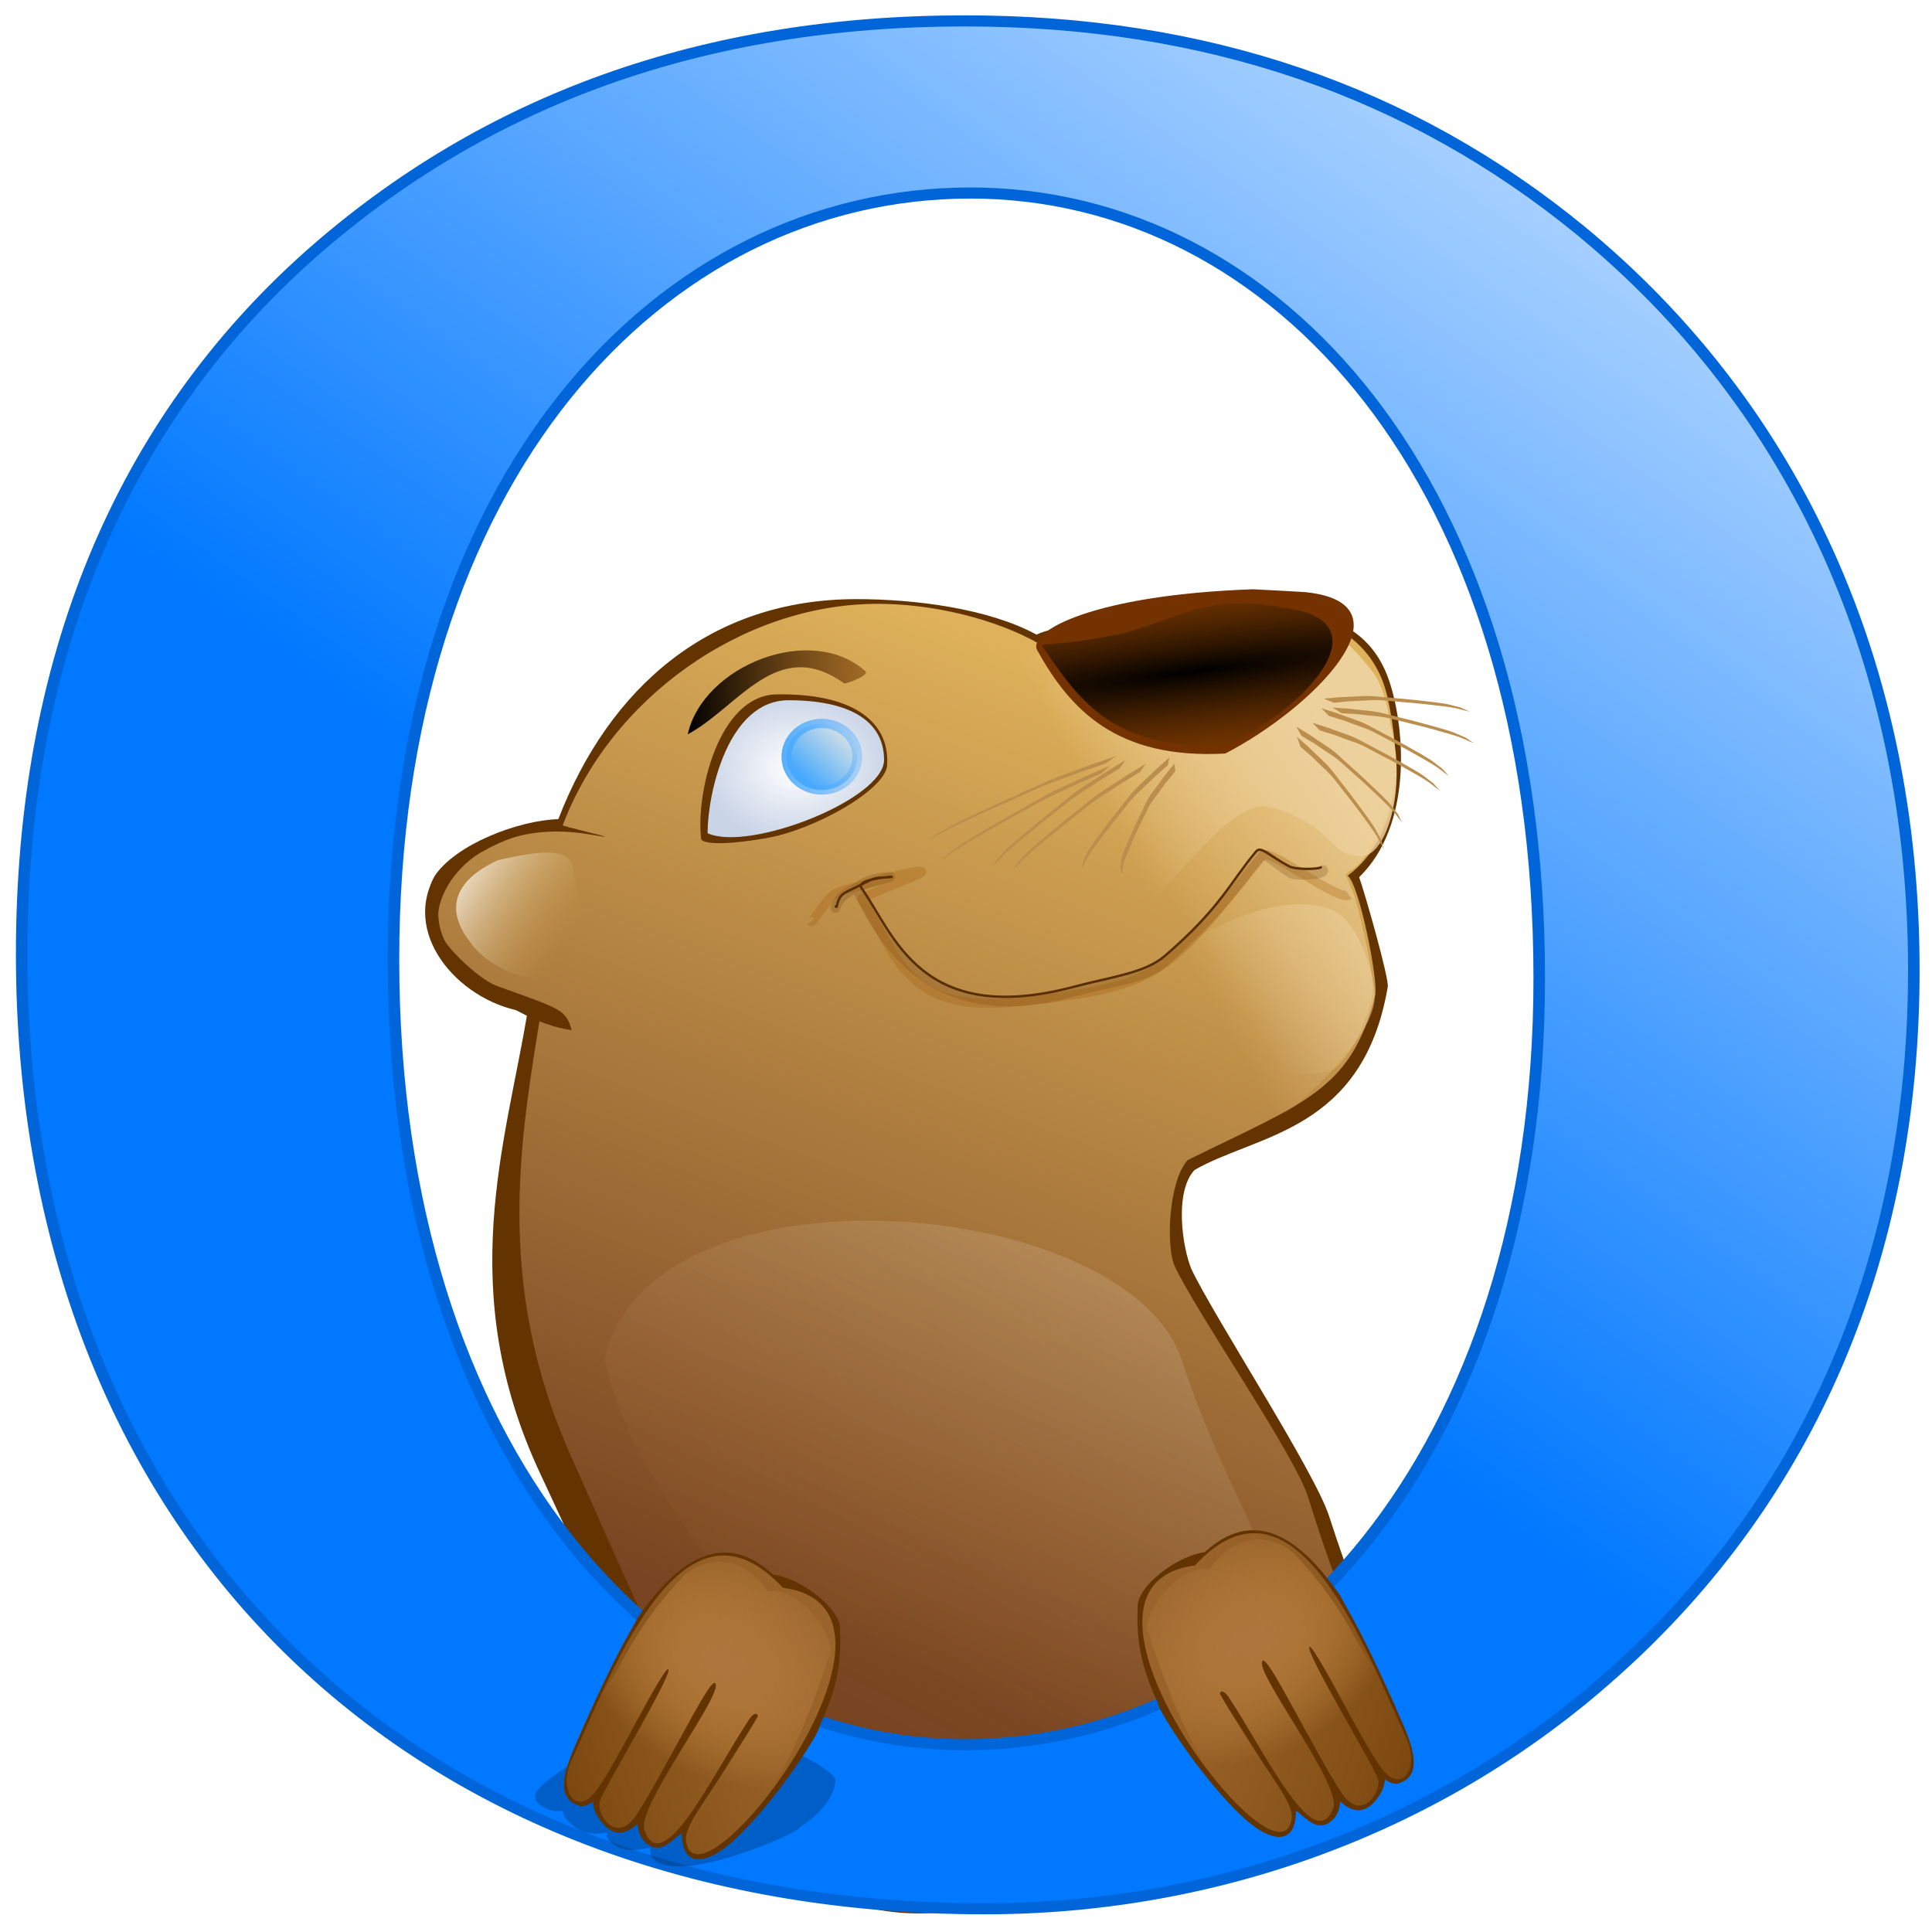 <?xml version="1.0" encoding="UTF-8" standalone="no"?>
<!-- Created with Inkscape (http://www.inkscape.org/) -->

<svg
   xmlns:dc="http://purl.org/dc/elements/1.1/"
   xmlns:cc="http://creativecommons.org/ns#"
   xmlns:rdf="http://www.w3.org/1999/02/22-rdf-syntax-ns#"
   xmlns:svg="http://www.w3.org/2000/svg"
   xmlns="http://www.w3.org/2000/svg"
   xmlns:xlink="http://www.w3.org/1999/xlink"
   xmlns:sodipodi="http://sodipodi.sourceforge.net/DTD/sodipodi-0.dtd"
   xmlns:inkscape="http://www.inkscape.org/namespaces/inkscape"
   width="512"
   height="512"
   id="svg2"
   version="1.1"
   inkscape:version="0.91 r13725"
   sodipodi:docname="otter-browser.svg">
  <defs
     id="defs4">
    <linearGradient
       id="linearGradient3905">
      <stop
         id="stop3907"
         offset="0"
         style="stop-color:#ffffff;stop-opacity:1;" />
      <stop
         id="stop3909"
         offset="1"
         style="stop-color:#c59641;stop-opacity:0;" />
    </linearGradient>
    <linearGradient
       id="linearGradient3858">
      <stop
         style="stop-color:#edd19d;stop-opacity:1;"
         offset="0"
         id="stop3860" />
      <stop
         style="stop-color:#edd19d;stop-opacity:0;"
         offset="1"
         id="stop3862" />
    </linearGradient>
    <linearGradient
       id="linearGradient4188">
      <stop
         style="stop-color:#1483ff;stop-opacity:1;"
         offset="0"
         id="stop4190" />
      <stop
         style="stop-color:#beddff;stop-opacity:0;"
         offset="1"
         id="stop4192" />
    </linearGradient>
    <linearGradient
       id="linearGradient3996">
      <stop
         style="stop-color:#37a3ff;stop-opacity:1;"
         offset="0"
         id="stop3998" />
      <stop
         style="stop-color:#d8e2e6;stop-opacity:1;"
         offset="1"
         id="stop4000" />
    </linearGradient>
    <linearGradient
       id="linearGradient3988">
      <stop
         style="stop-color:#4aa9ff;stop-opacity:1;"
         offset="0"
         id="stop3990" />
      <stop
         style="stop-color:#4aa9ff;stop-opacity:0.268;"
         offset="1"
         id="stop3992" />
    </linearGradient>
    <linearGradient
       id="linearGradient3924">
      <stop
         style="stop-color:#ffffff;stop-opacity:1;"
         offset="0"
         id="stop3926" />
      <stop
         style="stop-color:#c9d4e6;stop-opacity:1;"
         offset="1"
         id="stop3928" />
    </linearGradient>
    <linearGradient
       id="linearGradient4241">
      <stop
         style="stop-color:#000000;stop-opacity:1;"
         offset="0"
         id="stop4243" />
      <stop
         style="stop-color:#743800;stop-opacity:0.549;"
         offset="1"
         id="stop4245" />
    </linearGradient>
    <linearGradient
       id="linearGradient4181">
      <stop
         id="stop4183"
         offset="0"
         style="stop-color:#784421;stop-opacity:1;" />
      <stop
         id="stop4185"
         offset="1"
         style="stop-color:#deb15a;stop-opacity:1;" />
    </linearGradient>
    <linearGradient
       id="linearGradient4145">
      <stop
         style="stop-color:#9b6534;stop-opacity:1;"
         offset="0"
         id="stop4147" />
      <stop
         style="stop-color:#e6a556;stop-opacity:0;"
         offset="1"
         id="stop4149" />
    </linearGradient>
    <linearGradient
       id="linearGradient3779">
      <stop
         style="stop-color:#0078ff;stop-opacity:1;"
         offset="0"
         id="stop3781" />
      <stop
         style="stop-color:#ffffff;stop-opacity:1;"
         offset="1"
         id="stop3783" />
    </linearGradient>
    <linearGradient
       inkscape:collect="always"
       xlink:href="#linearGradient3779"
       id="linearGradient3787"
       x1="140.811"
       y1="779.752"
       x2="411.908"
       y2="413.827"
       gradientUnits="userSpaceOnUse" />
    <radialGradient
       inkscape:collect="always"
       xlink:href="#linearGradient4145"
       id="radialGradient4171"
       cx="187.756"
       cy="978.426"
       fx="187.756"
       fy="978.426"
       r="35.248"
       gradientTransform="matrix(1.036,0.564,-0.409,0.752,398.38,139.458)"
       gradientUnits="userSpaceOnUse" />
    <linearGradient
       inkscape:collect="always"
       xlink:href="#linearGradient4241"
       id="linearGradient4247"
       x1="182.256"
       y1="723.837"
       x2="229.501"
       y2="723.837"
       gradientUnits="userSpaceOnUse" />
    <radialGradient
       inkscape:collect="always"
       xlink:href="#linearGradient4241"
       id="radialGradient4255"
       cx="312.256"
       cy="720.229"
       fx="312.256"
       fy="720.229"
       r="39.318"
       gradientTransform="matrix(5.487,-0.692,0.069,0.544,-1446.452,542.554)"
       gradientUnits="userSpaceOnUse" />
    <filter
       inkscape:collect="always"
       id="filter5818"
       x="-0.503"
       width="2.006"
       y="-0.485"
       height="1.97">
      <feGaussianBlur
         inkscape:collect="always"
         stdDeviation="16.04"
         id="feGaussianBlur5820" />
    </filter>
    <linearGradient
       inkscape:collect="always"
       xlink:href="#linearGradient4145"
       id="linearGradient5824"
       gradientUnits="userSpaceOnUse"
       gradientTransform="matrix(1.154,0.043,-0.046,1.241,20.037,-254)"
       x1="248.864"
       y1="966.336"
       x2="123.415"
       y2="1014.9" />
    <linearGradient
       inkscape:collect="always"
       xlink:href="#linearGradient4181"
       id="linearGradient3884"
       x1="222.406"
       y1="979.526"
       x2="317.542"
       y2="730.526"
       gradientUnits="userSpaceOnUse" />
    <radialGradient
       inkscape:collect="always"
       xlink:href="#linearGradient3924"
       id="radialGradient3932"
       cx="210.904"
       cy="744.078"
       fx="210.904"
       fy="744.078"
       r="24.991"
       gradientTransform="matrix(1,0,0,0.79,0,156.035)"
       gradientUnits="userSpaceOnUse" />
    <linearGradient
       inkscape:collect="always"
       xlink:href="#linearGradient3988"
       id="linearGradient3994"
       x1="185.431"
       y1="216.438"
       x2="214.069"
       y2="216.438"
       gradientUnits="userSpaceOnUse" />
    <linearGradient
       inkscape:collect="always"
       xlink:href="#linearGradient3996"
       id="linearGradient4002"
       x1="193.337"
       y1="225.175"
       x2="208.404"
       y2="209.991"
       gradientUnits="userSpaceOnUse" />
    <linearGradient
       inkscape:collect="always"
       xlink:href="#linearGradient3858"
       id="linearGradient3864"
       x1="358.842"
       y1="719.308"
       x2="297.435"
       y2="759.44"
       gradientUnits="userSpaceOnUse" />
    <linearGradient
       inkscape:collect="always"
       xlink:href="#linearGradient3905"
       id="linearGradient3864-1"
       x1="114.763"
       y1="772.598"
       x2="148.751"
       y2="793.65"
       gradientUnits="userSpaceOnUse" />
    <radialGradient
       inkscape:collect="always"
       xlink:href="#linearGradient4145"
       id="radialGradient3919"
       gradientUnits="userSpaceOnUse"
       gradientTransform="matrix(-1.036,0.564,0.409,0.752,125.747,133.537)"
       cx="187.756"
       cy="978.426"
       fx="187.756"
       fy="978.426"
       r="35.248" />
    <linearGradient
       inkscape:collect="always"
       xlink:href="#linearGradient4145"
       id="linearGradient3921"
       gradientUnits="userSpaceOnUse"
       gradientTransform="matrix(-1.154,0.043,0.046,1.241,504.09,-259.921)"
       x1="248.864"
       y1="966.336"
       x2="123.415"
       y2="1014.9" />
    <linearGradient
       inkscape:collect="always"
       xlink:href="#linearGradient3905"
       id="linearGradient3929"
       gradientUnits="userSpaceOnUse"
       x1="127.719"
       y1="767.608"
       x2="143.925"
       y2="796.839"
       gradientTransform="matrix(3.23,4.187,-2.953,2.83,2114.671,-1857.001)" />
    <linearGradient
       inkscape:collect="always"
       xlink:href="#linearGradient3858"
       id="linearGradient3109"
       gradientUnits="userSpaceOnUse"
       x1="353.908"
       y1="723.585"
       x2="289.869"
       y2="760.591"
       gradientTransform="translate(5.657,1.414)" />
    <filter
       inkscape:collect="always"
       id="filter3903">
      <feGaussianBlur
         inkscape:collect="always"
         stdDeviation="2.319"
         id="feGaussianBlur3905" />
    </filter>
    <filter
       inkscape:collect="always"
       id="filter4085"
       x="-0.046"
       width="1.092"
       y="-0.166"
       height="1.332">
      <feGaussianBlur
         inkscape:collect="always"
         stdDeviation="2.732"
         id="feGaussianBlur4087" />
    </filter>
  </defs>
  <sodipodi:namedview
     id="base"
     pagecolor="#ffffff"
     bordercolor="#666666"
     borderopacity="1.0"
     inkscape:pageopacity="0.0"
     inkscape:pageshadow="2"
     inkscape:zoom="1"
     inkscape:cx="252.44716"
     inkscape:cy="238.8231"
     inkscape:document-units="px"
     inkscape:current-layer="layer1"
     showgrid="false"
     inkscape:window-width="1366"
     inkscape:window-height="704"
     inkscape:window-x="0"
     inkscape:window-y="27"
     inkscape:window-maximized="1"
     showguides="true"
     inkscape:guide-bbox="true"
     inkscape:snap-bbox="true" />
  <g
     inkscape:label="Layer 1"
     inkscape:groupmode="layer"
     id="layer1"
     transform="translate(0,-540.362)">
    <path
       sodipodi:nodetypes="scsscsccssscccs"
       inkscape:connector-curvature="0"
       id="path3892"
       d="m 226.967,699.133 c 15.437,0 34.959,2.468 47.729,9.412 7.115,-3.412 18.343,-1.243 26.89,-2.921 37.898,-7.44 59.98,-5.101 66.7,15.575 4.149,12.767 5.955,37.946 -8.099,51.632 1.462,3.967 7.961,26.832 7.584,29.046 -6.555,38.513 -34.814,39.035 -51.217,48.553 -5.49,5.911 -3.111,20.867 -0.806,26.279 5.758,12.254 32.628,53.513 36.472,65.431 22.002,68.208 23.181,23.094 -4.928,48.784 -132.249,120.866 -165.331,22.52 -204.045,-59.867 -22.93,-48.797 -9.156,-87.81 -3.461,-122.467 -16.897,-2.017 -33.585,-19.677 -24.618,-35.968 5.411,-8.473 22.304,-14.894 32.794,-15.176 13.525,-34.99 40.285,-58.313 79.003,-58.313 z"
       style="fill:#643400;fill-opacity:1;stroke:none" />
    <path
       style="fill:url(#linearGradient3884);fill-opacity:1;stroke:none;stroke-width:3;stroke-miterlimit:1;stroke-opacity:1;stroke-dasharray:none;opacity:1"
       d="m 232.627,700.383 c 14.348,0 30.866,3.841 42.736,10.562 6.614,-3.302 15.686,-4.675 23.599,-6.457 35.532,-8.003 63.451,-2.815 68.734,20.641 3.272,14.528 4.582,35.862 -10.548,47.316 3.114,2.273 8.213,28.096 7.281,31.745 -6.397,25.041 -18.397,28.194 -49.695,43.609 -5.103,5.722 -5.68,22.618 -3.538,27.857 5.352,11.862 31.952,50.104 35.526,61.64 20.45,66.022 20.616,23.564 -5.51,48.43 -122.919,116.993 -153.668,20.83 -189.651,-58.916 -21.312,-47.233 -13.158,-86.932 -7.864,-120.478 -15.705,-1.952 -33.772,-16.142 -25.437,-31.911 5.03,-8.201 20.963,-14.659 30.713,-14.931 12.571,-33.868 47.667,-59.106 83.654,-59.106 z"
       id="path3783"
       inkscape:connector-curvature="0"
       sodipodi:nodetypes="scsscsccssscccs" />
    <path
       style="fill:#643400;fill-opacity:1;stroke:none"
       d="m 151.495,813.341 c -16.897,-2.017 -45.292,-24.429 -36.326,-40.72 5.411,-8.473 22.746,-13.65 33.236,-13.932 -1.425,0.394 20.707,5.026 7.894,2.813 -26.401,-4.56 -41.649,11.884 -40.277,24.595 0.429,3.978 10.734,13.756 15.598,15.523 16.674,6.058 18.376,6.136 19.874,11.721 z"
       id="path3911"
       inkscape:connector-curvature="0"
       sodipodi:nodetypes="cccsssc" />
    <path
       style="opacity:0.153;color:#000000;fill:url(#linearGradient3929);fill-opacity:1;fill-rule:nonzero;stroke:none;marker:none;visibility:visible;display:inline;overflow:visible;enable-background:accumulate"
       d="m 345.57,999.878 c -12.662,34.055 -79.218,41.317 -101.45,17.539 -27.246,-29.14 -76.655,-78.405 -83.888,-116.986 12.419,-54.13 138.869,-43.266 153.033,0.588 13.811,42.761 39.034,72.775 32.305,98.859 z"
       id="path3927"
       inkscape:connector-curvature="0"
       sodipodi:nodetypes="cscsc" />
    <path
       style="fill:url(#linearGradient3864);fill-opacity:1;stroke:none"
       d="m 367.27,756.921 c -1.296,3.539 -5.186,11.649 -8.965,13.908 -2.187,1.307 -1.778,1.901 -1.843,1.264 -0.061,-0.606 1.518,3.392 2.228,5.063 0.694,1.634 5.912,21.483 5.048,26.606 -1.237,7.332 -6.867,18.616 -10.479,20.069 -13.954,5.615 -39.746,-11.219 -56.259,-11.219 -31.204,0 -62.5,-42.864 -62.5,-66.75 0,-23.886 62.546,-42.75 93.75,-42.75 19.792,0 25.643,2.844 35.305,14.991 6.507,8.181 6.744,30.547 3.715,38.818 z"
       id="path4275"
       inkscape:connector-curvature="0"
       sodipodi:nodetypes="sssssssssss" />
    <path
       sodipodi:nodetypes="cssssssc"
       inkscape:connector-curvature="0"
       id="path4075"
       d="m 221.417,780.974 c 1.176,-6.277 16.941,-8.412 14.118,-8.189 -6.504,0.512 -8.596,2.838 -8.239,3.485 4.076,7.375 16.03,38.409 56.843,26.979 9.582,-2.683 19.205,-3.308 24.5,-8.054 14.739,-13.214 18.584,-19.591 25.227,-27.813 1.286,-1.592 2.912,1.099 8.362,4.419 1.002,0.611 8.56,0.5 8.418,-0.822"
       style="opacity:0.206;fill:none;stroke:#582d00;stroke-width:2.646;stroke-linecap:round;stroke-linejoin:round;stroke-miterlimit:4;stroke-opacity:1;stroke-dasharray:none" />
    <path
       sodipodi:nodetypes="csssscsssssssc"
       inkscape:connector-curvature="0"
       id="path3107"
       d="m 360.262,767.217 c -6.414,0.015 -7.286,-5.356 -14.146,-8.998 -3.228,-1.714 -9.846,-5.348 -13.97,-3.785 -10.984,4.162 -21.285,21.092 -30.779,27.92 -15.309,11.01 -31.106,9.644 -24.328,27.22 21.932,56.876 -126.116,19.185 17.635,3.601 -4.008,-10.325 38.321,-40.597 58.697,-31.488 5.619,2.512 10.213,13.391 10.925,22.008 1.246,15.075 -37.777,45.118 -39.92,40.464 -23.932,-51.982 -69.69,-29.374 -86.193,-28.818 -425.68,14.345 -7.895,-26.416 -7.895,-50.303 0,-23.886 72.414,-60.513 103.618,-60.513 19.792,0 15.148,-4.641 29.877,17.294 11.741,17.485 5.191,46.687 -3.522,45.397 z"
       style="fill:url(#linearGradient3109);fill-opacity:1;stroke:none;filter:url(#filter3903)" />
    <path
       sodipodi:nodetypes="cscsc"
       inkscape:connector-curvature="0"
       id="path4257"
       d="m 324.717,740.058 c 23.248,-12.023 50.532,-39.627 21.396,-42.76 -0.884,-0.095 -13.062,-0.726 -14.029,-0.776 -42.103,1.475 -60.025,11.095 -57.183,16.215 8.69,15.652 20.989,28.897 49.816,27.321 z"
       style="fill:#733200;fill-opacity:1;stroke:none" />
    <g
       transform="scale(1.02,0.98)"
       style="font-size:727.228px;font-style:normal;font-variant:normal;font-weight:bold;font-stretch:normal;line-height:125%;letter-spacing:0px;word-spacing:0px;fill:url(#linearGradient3787);fill-opacity:1;stroke:#0065d8;font-family:Bitstream Charter;-inkscape-font-specification:Bitstream Charter Bold;opacity:1;stroke-width:3;stroke-miterlimit:1;stroke-dasharray:none;stroke-opacity:1"
       id="text2985">
      <path
         d="m 5.633,809.39 c 0,154.899 99.63,258.166 250.167,258.166 61.087,0 119.265,-22.544 163.626,-63.996 50.906,-47.27 77.813,-112.72 77.813,-189.807 0,-82.177 -30.544,-151.991 -86.54,-199.988 -44.361,-37.816 -97.449,-56.724 -159.99,-56.724 -67.632,0 -124.356,21.09 -170.171,63.269 C 31.086,666.126 5.633,730.122 5.633,809.39 M 252.163,603.584 c 79.268,0 147.752,77.814 147.752,212.351 0,128.719 -69.212,207.26 -149.207,207.26 -77.813,0 -148.479,-78.541 -148.479,-212.351 0,-130.174 69.212,-207.26 149.934,-207.26"
         id="path2990"
         inkscape:connector-curvature="0"
         sodipodi:nodetypes="cscscscccsssc"
         style="fill:url(#linearGradient3787);fill-opacity:1;stroke:#0065d8;stroke-width:3;stroke-miterlimit:1;stroke-dasharray:none;stroke-opacity:1" />
    </g>
    <path
       sodipodi:nodetypes="csssccc"
       inkscape:connector-curvature="0"
       id="path3985"
       d="m 214.835,784.564 c 0.677,0.828 4.226,-6.956 7.605,-7.901 5.434,-1.519 20.381,-6.123 21.823,-5.285 0.917,0.533 -16.369,6.51 -15.825,7.321 9.025,13.439 10.686,31.107 42.501,26.973 36.362,-3.887 38.031,-6.737 63.719,-38.657 1.704,-2.008 20.323,12.493 22.825,10.524"
       style="fill:none;stroke:#a05200;stroke-width:2.431;stroke-linecap:butt;stroke-linejoin:miter;stroke-miterlimit:4;stroke-opacity:1;opacity:0.51;filter:url(#filter4085)" />
    <path
       sodipodi:nodetypes="ccccsssccccscsc"
       inkscape:connector-curvature="0"
       id="path5756"
       d="m 204.81,957.597 c -15.969,-14.672 -29.097,2.073 -35.748,11.346 -3.3,6.24 -5.259,8.621 -14.352,28.762 -2.742,6.687 -9.24,18.184 -1.785,20.967 7.709,4.67 27.03,-38.595 25.425,-38.596 -1.308,-5.5e-4 -27.457,29.749 -19.977,41.681 12.212,19.481 27.615,-34.108 26.155,-33.895 -1.274,0.185 -24.342,35.847 -11.993,41.801 2.786,1.174 4.674,-0.695 7.751,-3.255 9.604,-4.971 24.23,-15.377 26.522,-21.522 0.687,-3.069 -25.897,15.829 -26.112,20.575 -0.329,9.742 5.877,8.795 11.378,4.608 10.517,-8.006 25.299,-30.286 25.193,-32.492 4.937,-10.389 7.165,-19.436 6.865,-27.805 -0.183,-5.108 -11.367,-10.976 -19.322,-12.174 z"
       style="opacity:0.463;fill:#000000;fill-opacity:1;stroke:none;filter:url(#filter5818)"
       transform="matrix(1.014,0.24,-0.088,0.498,79.465,475.674)" />
    <path
       style="fill:#643400;fill-opacity:1;stroke:none"
       d="m 204.81,957.597 c -15.969,-14.672 -29.097,2.073 -35.748,11.346 -3.3,6.24 -5.259,8.621 -14.352,28.762 -2.742,6.687 -9.24,18.184 -1.785,20.967 7.709,4.67 27.03,-38.595 25.425,-38.596 -1.308,-5.5e-4 -27.457,29.749 -19.977,41.681 12.212,19.481 27.615,-34.108 26.155,-33.895 -1.274,0.185 -24.342,35.847 -11.993,41.801 2.786,1.174 4.674,-0.695 7.751,-3.255 9.604,-4.971 24.23,-15.377 26.522,-21.522 0.687,-3.069 -25.897,15.829 -26.112,20.575 -0.329,9.742 5.877,8.795 11.378,4.608 10.517,-8.006 25.299,-30.286 25.193,-32.492 4.937,-10.389 5.665,-17.436 5.365,-25.805 -0.183,-5.108 -9.867,-12.976 -17.822,-14.174 z"
       id="path3802"
       inkscape:connector-curvature="0"
       sodipodi:nodetypes="ccccsssccccscsc" />
    <path
       style="fill:url(#radialGradient4171);fill-opacity:1;stroke:none"
       d="m 220.194,977.823 c 0.525,-2.739 -6.438,-16.582 -16.642,-15.781 -10.063,-13.828 -21.368,-5.35 -22.43,-3.982 -15.983,17.037 -15.354,24.615 -24.807,34.854 -5.148,5.577 -4.428,12.201 -4.326,16.162 0.017,0.65 0.464,12.858 6.691,4.151 4.519,-6.318 17.388,-31.394 18.426,-30.518 1.364,1.152 -16.974,31.418 -18.166,34.99 -1.042,3.122 4.277,11.539 9.637,3.74 7.096,-10.326 19.199,-36.151 20.884,-35.069 3.089,1.985 -20.938,32.781 -18.682,39.009 4.856,13.409 18.474,-15.385 27.583,-29.13 1.899,-2.866 2.658,-1.349 2.461,-0.985 -4.687,8.69 -35.625,50.72 -5.553,29.084 10.893,-7.838 18.246,-26.346 24.923,-46.525 z"
       id="path4169"
       inkscape:connector-curvature="0"
       sodipodi:nodetypes="cccsssssssssssc" />
    <path
       sodipodi:nodetypes="cscssssssccc"
       inkscape:connector-curvature="0"
       id="path4101"
       d="m 207.463,961.146 c -26.851,-29.059 -45.653,23.478 -55.995,45.73 -3.826,8.233 1.663,15.981 7.389,6.793 4.519,-6.318 17.211,-31.836 18.249,-30.96 1.364,1.152 -16.991,31.412 -18.166,34.99 -1.042,3.172 4.277,11.78 9.637,3.74 6.95,-10.425 19.199,-36.151 20.884,-35.069 3.089,1.985 -20.938,32.781 -18.682,39.009 4.856,13.409 18.474,-15.385 27.583,-29.13 1.899,-2.866 2.675,-1.339 2.461,-0.985 -12.533,21.324 -18.911,27.502 -19.057,32.474 2.018,23.175 67.531,-61.166 25.696,-66.593 z"
       style="fill:url(#linearGradient5824);fill-opacity:1;stroke:none" />
    <path
       sodipodi:nodetypes="cscsc"
       inkscape:connector-curvature="0"
       id="path3934"
       d="m 185.829,762.837 c 0.542,0.741 3.829,1.942 17.162,-0.344 12.927,-2.217 32.052,-13.006 32.117,-19.533 0.62,-11.768 -9.67,-18.903 -29.296,-18.58 -15.427,0.253 -21.485,26.303 -19.983,38.458 z"
       style="fill:#643400;fill-opacity:1;stroke:none" />
    <path
       style="opacity:1;fill:url(#radialGradient3932);fill-opacity:1;stroke:none;stroke-width:3.211;stroke-miterlimit:1;stroke-opacity:1"
       d="m 187.518,761.173 c 10.981,5.006 46.665,-8.936 46.772,-19.397 0,-10.416 -9.196,-15.843 -25.326,-15.843 -16.129,0 -21.446,24.823 -21.446,35.239 z"
       id="path3000"
       inkscape:connector-curvature="0"
       sodipodi:nodetypes="ccsc" />
    <path
       style="fill:url(#radialGradient4255);fill-opacity:1;stroke:none"
       d="m 325.115,738.047 c 22.971,-11.47 40.761,-32.974 16.134,-36.467 -20.623,-4.246 -28.85,2.637 -43.412,6.553 -22.014,4.641 -23.009,1.462 -20.684,4.83 9.451,13.692 18.215,26.144 47.962,25.084 z"
       id="path3771"
       inkscape:connector-curvature="0"
       sodipodi:nodetypes="cccsc" />
    <path
       style="fill:none;stroke:#582d00;stroke-width:0.631;stroke-linecap:round;stroke-linejoin:round;stroke-miterlimit:4;stroke-opacity:1;stroke-dasharray:none"
       d="m 221.46,780.564 c 0.677,0.828 -0.194,-2.405 2.98,-3.901 4.905,-2.311 6.601,-3.564 8.323,-3.66 11.175,-0.618 -6.65,-0.43 -4.45,2.696 8.638,12.273 15.648,37.013 56.466,26.125 9.583,-2.556 18.567,-3.564 23.862,-8.085 14.741,-12.586 17.614,-19.914 24.258,-27.745 1.286,-1.516 3.193,1.024 8.779,3.963 1.814,0.954 7.747,0.742 8.361,0.259"
       id="path3798"
       inkscape:connector-curvature="0"
       sodipodi:nodetypes="csssssssc" />
    <path
       style="fill:url(#linearGradient4247);fill-opacity:1;stroke:none"
       d="m 223.786,721.517 c -17.796,-12.827 -28.081,6.286 -41.53,13.442 4.068,-18.24 32.763,-29.664 47.157,-16.661 0.829,1.082 -4.41,3.017 -5.627,3.219 z"
       id="path4191"
       inkscape:connector-curvature="0"
       sodipodi:nodetypes="cccc" />
    <path
       sodipodi:nodetypes="csscc"
       inkscape:connector-curvature="0"
       id="path4286"
       d="m 131.956,768.329 c 24.494,-5.835 18.549,2.123 21.36,9.203 3.01,7.58 -0.051,21.649 -6.241,22.406 -7.587,0.929 -18.301,-3.416 -22.728,-10.265 -6.031,-7.882 -4.611,-15.743 7.609,-21.344 z"
       style="opacity:1;fill:url(#linearGradient3864-1);fill-opacity:1;stroke:none;color:#000000;fill-rule:nonzero;marker:none;visibility:visible;display:inline;overflow:visible;enable-background:accumulate" />
    <path
       sodipodi:type="arc"
       style="fill:url(#linearGradient4002);fill-opacity:1;stroke:url(#linearGradient3994);stroke-width:2.903;stroke-linecap:square;stroke-linejoin:miter;stroke-miterlimit:4;stroke-opacity:1;stroke-dasharray:none"
       id="path3978"
       sodipodi:cx="199.75"
       sodipodi:cy="216.4375"
       sodipodi:rx="10.5"
       sodipodi:ry="10.4375"
       d="m 210.25,216.438 a 10.5,10.438 0 0 1 -10.5,10.438 10.5,10.438 0 0 1 -10.5,-10.438 10.5,10.438 0 0 1 10.5,-10.438 10.5,10.438 0 0 1 10.5,10.438 z"
       transform="matrix(0.895,0,0,0.845,39.035,558.014)" />
    <path
       sodipodi:nodetypes="ccccsssccccscsc"
       inkscape:connector-curvature="0"
       id="path3913"
       d="m 319.317,951.676 c 15.969,-14.672 29.097,2.073 35.748,11.346 3.3,6.24 5.259,8.621 14.352,28.762 2.742,6.687 9.24,18.184 1.785,20.967 -7.709,4.67 -27.03,-38.595 -25.425,-38.596 1.308,-5.5e-4 27.457,29.749 19.977,41.681 -12.212,19.481 -27.615,-34.108 -26.155,-33.895 1.274,0.185 24.342,35.847 11.993,41.801 -2.786,1.174 -4.674,-0.695 -7.751,-3.255 -9.604,-4.971 -24.23,-15.377 -26.522,-21.522 -0.687,-3.069 25.897,15.829 26.112,20.575 0.329,9.742 -5.877,8.795 -11.378,4.608 -10.517,-8.006 -25.299,-30.286 -25.193,-32.492 -4.937,-10.389 -5.665,-17.436 -5.365,-25.805 0.183,-5.108 9.867,-12.976 17.822,-14.174 z"
       style="fill:#643400;fill-opacity:1;stroke:none" />
    <path
       sodipodi:nodetypes="cccsssssssssssc"
       inkscape:connector-curvature="0"
       id="path3915"
       d="m 303.932,971.902 c -0.525,-2.739 6.438,-16.582 16.642,-15.781 10.063,-13.828 21.368,-5.35 22.43,-3.982 15.983,17.037 15.354,24.615 24.807,34.854 5.148,5.577 4.428,12.201 4.326,16.162 -0.017,0.65 -0.464,12.858 -6.691,4.151 -4.519,-6.318 -17.388,-31.395 -18.426,-30.518 -1.364,1.152 16.974,31.418 18.166,34.99 1.042,3.122 -4.277,11.539 -9.637,3.74 -7.096,-10.326 -19.199,-36.151 -20.884,-35.069 -3.089,1.985 20.938,32.781 18.682,39.009 -4.856,13.409 -18.474,-15.385 -27.583,-29.131 -1.899,-2.866 -2.658,-1.349 -2.461,-0.985 4.687,8.69 35.625,50.72 5.553,29.084 -10.893,-7.838 -18.246,-26.346 -24.923,-46.525 z"
       style="fill:url(#radialGradient3919);fill-opacity:1;stroke:none" />
    <path
       style="fill:url(#linearGradient3921);fill-opacity:1;stroke:none"
       d="m 316.663,955.225 c 26.851,-29.059 45.653,23.478 55.995,45.73 3.826,8.233 -1.663,15.981 -7.389,6.793 -4.519,-6.318 -17.211,-31.836 -18.249,-30.96 -1.364,1.152 16.991,31.412 18.166,34.99 1.042,3.172 -4.277,11.78 -9.637,3.74 -6.95,-10.425 -19.199,-36.151 -20.884,-35.069 -3.089,1.985 20.938,32.781 18.682,39.009 -4.856,13.409 -18.474,-15.385 -27.583,-29.131 -1.899,-2.866 -2.675,-1.339 -2.461,-0.985 12.533,21.324 18.911,27.502 19.057,32.474 -2.018,23.175 -67.531,-61.166 -25.696,-66.593 z"
       id="path3917"
       inkscape:connector-curvature="0"
       sodipodi:nodetypes="cscssssssccc" />
    <g
       id="g3963"
       transform="matrix(1.422,-0.415,0.317,0.66,-347.735,372.504)">
      <path
         inkscape:connector-curvature="0"
         d="m 283.942,743.558 c -0.609,0.123 -1.247,0.313 -1.869,0.465 -0.664,0.149 -1.334,0.306 -2.011,0.483 -1.007,0.281 -2.031,0.641 -3.04,0.928 -0.851,0.232 -1.711,0.496 -2.568,0.75 -0.809,0.226 -1.638,0.536 -2.452,0.867 -1.063,0.467 -2.12,0.952 -3.175,1.436 -1.45,0.694 -2.934,1.317 -4.4,1.982 -1.915,0.879 -3.802,1.803 -5.686,2.728 -1.365,0.673 -2.742,1.335 -4.038,2.075 -0.862,0.465 -1.589,0.993 -2.335,1.508 -0.465,0.326 -0.953,0.64 -1.458,0.95 0,0 1.921,-1.888 1.921,-1.888 l 0,0 c 0.493,-0.311 0.967,-0.627 1.43,-0.948 0.751,-0.518 1.509,-1.035 2.38,-1.499 1.302,-0.712 2.664,-1.358 4.013,-2.019 1.894,-0.926 3.79,-1.852 5.712,-2.737 1.478,-0.674 2.971,-1.317 4.435,-2.017 1.073,-0.493 2.144,-0.998 3.232,-1.459 0.838,-0.33 1.683,-0.64 2.513,-0.868 0.854,-0.248 1.714,-0.514 2.562,-0.741 1.013,-0.293 2.04,-0.645 3.051,-0.927 0.689,-0.185 1.371,-0.356 2.042,-0.503 0.622,-0.156 1.249,-0.322 1.873,-0.483 0,0 -2.131,1.918 -2.131,1.918 z"
         id="path3939"
         style="color:#000000;fill:#bb8e4d;fill-opacity:1;fill-rule:nonzero;stroke:none;stroke-width:1.9;marker:none;visibility:visible;display:inline;overflow:visible;enable-background:accumulate" />
      <path
         style="color:#000000;fill:#bb8e4d;fill-opacity:1;fill-rule:nonzero;stroke:none;stroke-width:1.9;marker:none;visibility:visible;display:inline;overflow:visible;enable-background:accumulate"
         id="path3941"
         d="m 287.429,743.635 c -0.559,0.261 -1.129,0.596 -1.693,0.889 -0.606,0.3 -1.215,0.609 -1.827,0.939 -0.905,0.508 -1.806,1.097 -2.711,1.612 -0.766,0.424 -1.532,0.882 -2.299,1.328 -0.727,0.409 -1.451,0.903 -2.157,1.415 -0.912,0.701 -1.813,1.419 -2.713,2.136 -1.229,1.012 -2.509,1.964 -3.761,2.953 -1.633,1.301 -3.227,2.639 -4.817,3.977 -1.152,0.972 -2.318,1.937 -3.386,2.957 -0.718,0.653 -1.287,1.335 -1.879,2.009 -0.368,0.425 -0.761,0.843 -1.172,1.263 0,0 1.381,-2.28 1.381,-2.28 l 0,0 c 0.398,-0.417 0.777,-0.834 1.145,-1.254 0.596,-0.678 1.199,-1.357 1.925,-2.011 1.081,-0.996 2.237,-1.941 3.376,-2.898 1.601,-1.341 3.203,-2.684 4.841,-3.991 1.261,-0.999 2.545,-1.973 3.786,-2.994 0.915,-0.729 1.825,-1.47 2.762,-2.171 0.728,-0.516 1.469,-1.015 2.215,-1.43 0.765,-0.44 1.531,-0.9 2.295,-1.318 0.908,-0.521 1.814,-1.104 2.722,-1.614 0.62,-0.341 1.239,-0.666 1.852,-0.966 0.564,-0.297 1.129,-0.605 1.693,-0.907 0,0 -1.577,2.358 -1.577,2.358 z"
         inkscape:connector-curvature="0" />
      <path
         inkscape:connector-curvature="0"
         d="m 290.478,746.994 c -0.559,0.261 -1.129,0.596 -1.693,0.889 -0.606,0.3 -1.215,0.609 -1.827,0.939 -0.905,0.508 -1.806,1.097 -2.711,1.612 -0.766,0.424 -1.532,0.882 -2.299,1.328 -0.727,0.409 -1.451,0.903 -2.157,1.415 -0.912,0.701 -1.813,1.419 -2.713,2.136 -1.229,1.012 -2.509,1.964 -3.761,2.953 -1.633,1.301 -3.227,2.639 -4.817,3.977 -1.152,0.972 -2.318,1.937 -3.386,2.957 -0.718,0.653 -1.287,1.335 -1.879,2.009 -0.368,0.425 -0.761,0.843 -1.172,1.263 0,0 1.381,-2.28 1.381,-2.28 l 0,0 c 0.398,-0.417 0.777,-0.834 1.145,-1.254 0.596,-0.678 1.199,-1.357 1.925,-2.011 1.081,-0.996 2.237,-1.941 3.376,-2.898 1.601,-1.341 3.203,-2.684 4.841,-3.991 1.261,-0.999 2.545,-1.973 3.786,-2.994 0.915,-0.729 1.825,-1.47 2.762,-2.171 0.728,-0.516 1.469,-1.015 2.215,-1.43 0.765,-0.44 1.531,-0.9 2.295,-1.318 0.908,-0.521 1.814,-1.104 2.721,-1.614 0.62,-0.341 1.239,-0.666 1.852,-0.966 0.564,-0.297 1.129,-0.605 1.693,-0.907 0,0 -1.577,2.358 -1.577,2.358 z"
         id="path3943"
         style="color:#000000;fill:#bb8e4d;fill-opacity:1;fill-rule:nonzero;stroke:none;stroke-width:1.9;marker:none;visibility:visible;display:inline;overflow:visible;enable-background:accumulate" />
      <path
         style="color:#000000;fill:#bb8e4d;fill-opacity:1;fill-rule:nonzero;stroke:none;stroke-width:1.9;marker:none;visibility:visible;display:inline;overflow:visible;enable-background:accumulate"
         id="path3945"
         d="m 295.522,747.508 c -0.476,0.384 -0.943,0.841 -1.416,1.257 -0.511,0.432 -1.024,0.875 -1.533,1.338 -0.748,0.704 -1.472,1.485 -2.22,2.196 -0.635,0.59 -1.262,1.213 -1.892,1.825 -0.601,0.566 -1.178,1.215 -1.732,1.875 -0.706,0.893 -1.397,1.8 -2.088,2.704 -0.935,1.269 -1.934,2.491 -2.897,3.742 -1.253,1.643 -2.458,3.312 -3.661,4.981 -0.87,1.211 -1.756,2.42 -2.532,3.659 -0.53,0.801 -0.909,1.595 -1.312,2.387 -0.248,0.498 -0.524,0.996 -0.815,1.498 0,0 0.76,-2.534 0.76,-2.534 l 0,0 c 0.281,-0.497 0.542,-0.991 0.792,-1.484 0.406,-0.797 0.818,-1.596 1.356,-2.4 0.795,-1.218 1.676,-2.404 2.538,-3.599 1.211,-1.674 2.424,-3.35 3.68,-5.001 0.969,-1.264 1.966,-2.507 2.91,-3.787 0.702,-0.921 1.396,-1.851 2.126,-2.751 0.575,-0.671 1.167,-1.327 1.784,-1.904 0.63,-0.605 1.256,-1.23 1.891,-1.814 0.748,-0.717 1.479,-1.494 2.229,-2.2 0.515,-0.475 1.032,-0.936 1.551,-1.369 0.471,-0.42 0.942,-0.85 1.412,-1.274 0,0 -0.93,2.656 -0.93,2.656 z"
         inkscape:connector-curvature="0" />
      <path
         inkscape:connector-curvature="0"
         d="m 296.308,750.329 c -0.399,0.457 -0.778,0.985 -1.169,1.472 -0.426,0.51 -0.851,1.031 -1.269,1.571 -0.611,0.817 -1.183,1.706 -1.791,2.53 -0.519,0.686 -1.025,1.403 -1.535,2.11 -0.49,0.657 -0.941,1.391 -1.369,2.133 -0.535,0.996 -1.053,2.003 -1.57,3.009 -0.692,1.404 -1.457,2.773 -2.18,4.164 -0.939,1.825 -1.826,3.669 -2.71,5.511 -0.639,1.337 -1.294,2.673 -1.836,4.022 -0.378,0.877 -0.608,1.722 -0.863,2.568 -0.155,0.531 -0.337,1.067 -0.533,1.61 0,0 0.292,-2.622 0.292,-2.622 l 0,0 c 0.187,-0.536 0.355,-1.065 0.513,-1.592 0.257,-0.852 0.518,-1.707 0.904,-2.588 0.564,-1.331 1.218,-2.645 1.852,-3.964 0.892,-1.849 1.785,-3.7 2.725,-5.534 0.727,-1.405 1.486,-2.795 2.185,-4.211 0.526,-1.023 1.042,-2.054 1.6,-3.061 0.446,-0.756 0.91,-1.5 1.415,-2.17 0.512,-0.7 1.016,-1.419 1.536,-2.099 0.608,-0.83 1.188,-1.716 1.8,-2.535 0.422,-0.553 0.848,-1.092 1.281,-1.605 0.388,-0.491 0.775,-0.993 1.161,-1.488 0,0 -0.438,2.769 -0.438,2.769 z"
         id="path3947"
         style="color:#000000;fill:#bb8e4d;fill-opacity:1;fill-rule:nonzero;stroke:none;stroke-width:1.9;marker:none;visibility:visible;display:inline;overflow:visible;enable-background:accumulate" />
      <path
         style="color:#000000;fill:#bb8e4d;fill-opacity:1;fill-rule:nonzero;stroke:none;stroke-width:1.9;marker:none;visibility:visible;display:inline;overflow:visible;enable-background:accumulate"
         id="path3949"
         d="m 285.486,740.452 c -0.621,0.026 -1.283,0.115 -1.923,0.168 -0.68,0.043 -1.368,0.095 -2.066,0.164 -1.041,0.121 -2.113,0.316 -3.157,0.443 -0.879,0.097 -1.772,0.224 -2.661,0.34 -0.837,0.098 -1.707,0.274 -2.567,0.474 -1.128,0.295 -2.253,0.609 -3.376,0.923 -1.549,0.459 -3.119,0.843 -4.678,1.272 -2.039,0.569 -4.057,1.188 -6.073,1.808 -1.461,0.451 -2.932,0.891 -4.336,1.419 -0.93,0.325 -1.736,0.733 -2.559,1.125 -0.514,0.249 -1.049,0.483 -1.6,0.711 0,0 2.215,-1.564 2.215,-1.564 l 0,0 c 0.539,-0.23 1.06,-0.468 1.572,-0.713 0.829,-0.394 1.664,-0.787 2.602,-1.109 1.405,-0.5 2.859,-0.926 4.302,-1.368 2.026,-0.619 4.054,-1.238 6.1,-1.812 1.573,-0.435 3.155,-0.838 4.718,-1.3 1.143,-0.32 2.285,-0.651 3.436,-0.937 0.883,-0.195 1.769,-0.37 2.626,-0.466 0.885,-0.112 1.778,-0.24 2.653,-0.333 1.049,-0.131 2.123,-0.319 3.167,-0.441 0.711,-0.076 1.413,-0.138 2.101,-0.178 0.64,-0.057 1.287,-0.123 1.93,-0.185 0,0 -2.428,1.561 -2.428,1.561 z"
         inkscape:connector-curvature="0" />
    </g>
    <g
       id="g3971"
       transform="matrix(-0.983,0.181,0.181,0.983,500.108,-52.935)"
       inkscape:transform-center-x="6.5"
       inkscape:transform-center-y="-4.5">
      <path
         style="color:#000000;fill:#bb8e4d;fill-opacity:1;fill-rule:nonzero;stroke:none;stroke-width:1.9;marker:none;visibility:visible;display:inline;overflow:visible;enable-background:accumulate"
         id="path3973"
         d="m 283.942,743.558 c -0.609,0.123 -1.247,0.313 -1.869,0.465 -0.664,0.149 -1.334,0.306 -2.011,0.483 -1.007,0.281 -2.031,0.641 -3.04,0.928 -0.851,0.232 -1.711,0.496 -2.568,0.75 -0.809,0.226 -1.638,0.536 -2.452,0.867 -1.063,0.467 -2.12,0.952 -3.175,1.436 -1.45,0.694 -2.934,1.317 -4.4,1.982 -1.915,0.879 -3.802,1.803 -5.686,2.728 -1.365,0.673 -2.742,1.335 -4.038,2.075 -0.862,0.465 -1.589,0.993 -2.335,1.508 -0.465,0.326 -0.953,0.64 -1.458,0.95 0,0 1.921,-1.888 1.921,-1.888 l 0,0 c 0.493,-0.311 0.967,-0.627 1.43,-0.948 0.751,-0.518 1.509,-1.035 2.38,-1.499 1.302,-0.712 2.664,-1.358 4.013,-2.019 1.894,-0.926 3.79,-1.852 5.712,-2.737 1.478,-0.674 2.971,-1.317 4.435,-2.017 1.073,-0.493 2.144,-0.998 3.232,-1.459 0.838,-0.33 1.683,-0.64 2.513,-0.868 0.854,-0.248 1.714,-0.514 2.562,-0.741 1.013,-0.293 2.04,-0.645 3.051,-0.927 0.689,-0.185 1.371,-0.356 2.042,-0.503 0.622,-0.156 1.249,-0.322 1.873,-0.483 0,0 -2.131,1.918 -2.131,1.918 z"
         inkscape:connector-curvature="0" />
      <path
         inkscape:connector-curvature="0"
         d="m 287.429,743.635 c -0.559,0.261 -1.129,0.596 -1.693,0.889 -0.606,0.3 -1.215,0.609 -1.827,0.939 -0.905,0.508 -1.806,1.097 -2.711,1.612 -0.766,0.424 -1.532,0.882 -2.299,1.328 -0.727,0.409 -1.451,0.903 -2.157,1.415 -0.912,0.701 -1.813,1.419 -2.713,2.136 -1.229,1.012 -2.509,1.964 -3.761,2.953 -1.633,1.301 -3.227,2.639 -4.817,3.977 -1.152,0.972 -2.318,1.937 -3.386,2.957 -0.718,0.653 -1.287,1.335 -1.879,2.009 -0.368,0.425 -0.761,0.843 -1.172,1.263 0,0 1.381,-2.28 1.381,-2.28 l 0,0 c 0.398,-0.417 0.777,-0.834 1.145,-1.254 0.596,-0.678 1.199,-1.357 1.925,-2.011 1.081,-0.996 2.237,-1.941 3.376,-2.898 1.601,-1.341 3.203,-2.684 4.841,-3.991 1.261,-0.999 2.545,-1.973 3.786,-2.994 0.915,-0.729 1.825,-1.47 2.762,-2.171 0.728,-0.516 1.469,-1.015 2.215,-1.43 0.765,-0.44 1.531,-0.9 2.295,-1.318 0.908,-0.521 1.814,-1.104 2.722,-1.614 0.62,-0.341 1.239,-0.666 1.852,-0.966 0.564,-0.297 1.129,-0.605 1.693,-0.907 0,0 -1.577,2.358 -1.577,2.358 z"
         id="path3975"
         style="color:#000000;fill:#bb8e4d;fill-opacity:1;fill-rule:nonzero;stroke:none;stroke-width:1.9;marker:none;visibility:visible;display:inline;overflow:visible;enable-background:accumulate" />
      <path
         style="color:#000000;fill:#bb8e4d;fill-opacity:1;fill-rule:nonzero;stroke:none;stroke-width:1.9;marker:none;visibility:visible;display:inline;overflow:visible;enable-background:accumulate"
         id="path3977"
         d="m 290.478,746.994 c -0.559,0.261 -1.129,0.596 -1.693,0.889 -0.606,0.3 -1.215,0.609 -1.827,0.939 -0.905,0.508 -1.806,1.097 -2.711,1.612 -0.766,0.424 -1.532,0.882 -2.299,1.328 -0.727,0.409 -1.451,0.903 -2.157,1.415 -0.912,0.701 -1.813,1.419 -2.713,2.136 -1.229,1.012 -2.509,1.964 -3.761,2.953 -1.633,1.301 -3.227,2.639 -4.817,3.977 -1.152,0.972 -2.318,1.937 -3.386,2.957 -0.718,0.653 -1.287,1.335 -1.879,2.009 -0.368,0.425 -0.761,0.843 -1.172,1.263 0,0 1.381,-2.28 1.381,-2.28 l 0,0 c 0.398,-0.417 0.777,-0.834 1.145,-1.254 0.596,-0.678 1.199,-1.357 1.925,-2.011 1.081,-0.996 2.237,-1.941 3.376,-2.898 1.601,-1.341 3.203,-2.684 4.841,-3.991 1.261,-0.999 2.545,-1.973 3.786,-2.994 0.915,-0.729 1.825,-1.47 2.762,-2.171 0.728,-0.516 1.469,-1.015 2.215,-1.43 0.765,-0.44 1.531,-0.9 2.295,-1.318 0.908,-0.521 1.814,-1.104 2.721,-1.614 0.62,-0.341 1.239,-0.666 1.852,-0.966 0.564,-0.297 1.129,-0.605 1.693,-0.907 0,0 -1.577,2.358 -1.577,2.358 z"
         inkscape:connector-curvature="0" />
      <path
         inkscape:connector-curvature="0"
         d="m 295.522,747.508 c -0.476,0.384 -0.943,0.841 -1.416,1.257 -0.511,0.432 -1.024,0.875 -1.533,1.338 -0.748,0.704 -1.472,1.485 -2.22,2.196 -0.635,0.59 -1.262,1.213 -1.892,1.825 -0.601,0.566 -1.178,1.215 -1.732,1.875 -0.706,0.893 -1.397,1.8 -2.088,2.704 -0.935,1.269 -1.934,2.491 -2.897,3.742 -1.253,1.643 -2.458,3.312 -3.661,4.981 -0.87,1.211 -1.756,2.42 -2.532,3.659 -0.53,0.801 -0.909,1.595 -1.312,2.387 -0.248,0.498 -0.524,0.996 -0.815,1.498 0,0 0.76,-2.534 0.76,-2.534 l 0,0 c 0.281,-0.497 0.542,-0.991 0.792,-1.484 0.406,-0.797 0.818,-1.596 1.356,-2.4 0.795,-1.218 1.676,-2.404 2.538,-3.599 1.211,-1.674 2.424,-3.35 3.68,-5.001 0.969,-1.264 1.966,-2.507 2.91,-3.787 0.702,-0.921 1.396,-1.851 2.126,-2.751 0.575,-0.671 1.167,-1.327 1.784,-1.904 0.63,-0.605 1.256,-1.23 1.891,-1.814 0.748,-0.717 1.479,-1.494 2.229,-2.2 0.515,-0.475 1.032,-0.936 1.551,-1.369 0.471,-0.42 0.942,-0.85 1.412,-1.274 0,0 -0.93,2.656 -0.93,2.656 z"
         id="path3979"
         style="color:#000000;fill:#bb8e4d;fill-opacity:1;fill-rule:nonzero;stroke:none;stroke-width:1.9;marker:none;visibility:visible;display:inline;overflow:visible;enable-background:accumulate" />
      <path
         style="color:#000000;fill:#bb8e4d;fill-opacity:1;fill-rule:nonzero;stroke:none;stroke-width:1.9;marker:none;visibility:visible;display:inline;overflow:visible;enable-background:accumulate"
         id="path3981"
         d="m 296.308,750.329 c -0.399,0.457 -0.778,0.985 -1.169,1.472 -0.426,0.51 -0.851,1.031 -1.269,1.571 -0.611,0.817 -1.183,1.706 -1.791,2.53 -0.519,0.686 -1.025,1.403 -1.535,2.11 -0.49,0.657 -0.941,1.391 -1.369,2.133 -0.535,0.996 -1.053,2.003 -1.57,3.009 -0.692,1.404 -1.457,2.773 -2.18,4.164 -0.939,1.825 -1.826,3.669 -2.71,5.511 -0.639,1.337 -1.294,2.673 -1.836,4.022 -0.378,0.877 -0.608,1.722 -0.863,2.568 -0.155,0.531 -0.337,1.067 -0.533,1.61 0,0 0.292,-2.622 0.292,-2.622 l 0,0 c 0.187,-0.536 0.355,-1.065 0.513,-1.592 0.257,-0.852 0.518,-1.707 0.904,-2.588 0.564,-1.331 1.218,-2.645 1.852,-3.964 0.892,-1.849 1.785,-3.7 2.725,-5.534 0.727,-1.405 1.486,-2.795 2.185,-4.211 0.526,-1.023 1.042,-2.054 1.6,-3.061 0.446,-0.756 0.91,-1.5 1.415,-2.17 0.512,-0.7 1.016,-1.419 1.536,-2.099 0.608,-0.83 1.188,-1.716 1.8,-2.535 0.422,-0.553 0.848,-1.092 1.281,-1.605 0.388,-0.491 0.775,-0.993 1.161,-1.488 0,0 -0.438,2.769 -0.438,2.769 z"
         inkscape:connector-curvature="0" />
      <path
         inkscape:connector-curvature="0"
         d="m 285.486,740.452 c -0.621,0.026 -1.283,0.115 -1.923,0.168 -0.68,0.043 -1.368,0.095 -2.066,0.164 -1.041,0.121 -2.113,0.316 -3.157,0.443 -0.879,0.097 -1.772,0.224 -2.661,0.34 -0.837,0.098 -1.707,0.274 -2.567,0.474 -1.128,0.295 -2.253,0.609 -3.376,0.923 -1.549,0.459 -3.119,0.843 -4.678,1.272 -2.039,0.569 -4.057,1.188 -6.073,1.808 -1.461,0.451 -2.932,0.891 -4.336,1.419 -0.93,0.325 -1.736,0.733 -2.559,1.125 -0.514,0.249 -1.049,0.483 -1.6,0.711 0,0 2.215,-1.564 2.215,-1.564 l 0,0 c 0.539,-0.23 1.06,-0.468 1.572,-0.713 0.829,-0.394 1.664,-0.787 2.602,-1.109 1.405,-0.5 2.859,-0.926 4.302,-1.368 2.026,-0.619 4.054,-1.238 6.1,-1.812 1.573,-0.435 3.155,-0.838 4.718,-1.3 1.143,-0.32 2.285,-0.651 3.436,-0.937 0.883,-0.195 1.769,-0.37 2.626,-0.466 0.885,-0.112 1.778,-0.24 2.653,-0.333 1.049,-0.131 2.123,-0.319 3.167,-0.441 0.711,-0.076 1.413,-0.138 2.101,-0.178 0.64,-0.057 1.287,-0.123 1.93,-0.185 0,0 -2.428,1.561 -2.428,1.561 z"
         id="path3983"
         style="color:#000000;fill:#bb8e4d;fill-opacity:1;fill-rule:nonzero;stroke:none;stroke-width:1.9;marker:none;visibility:visible;display:inline;overflow:visible;enable-background:accumulate" />
    </g>
  </g>
</svg>
